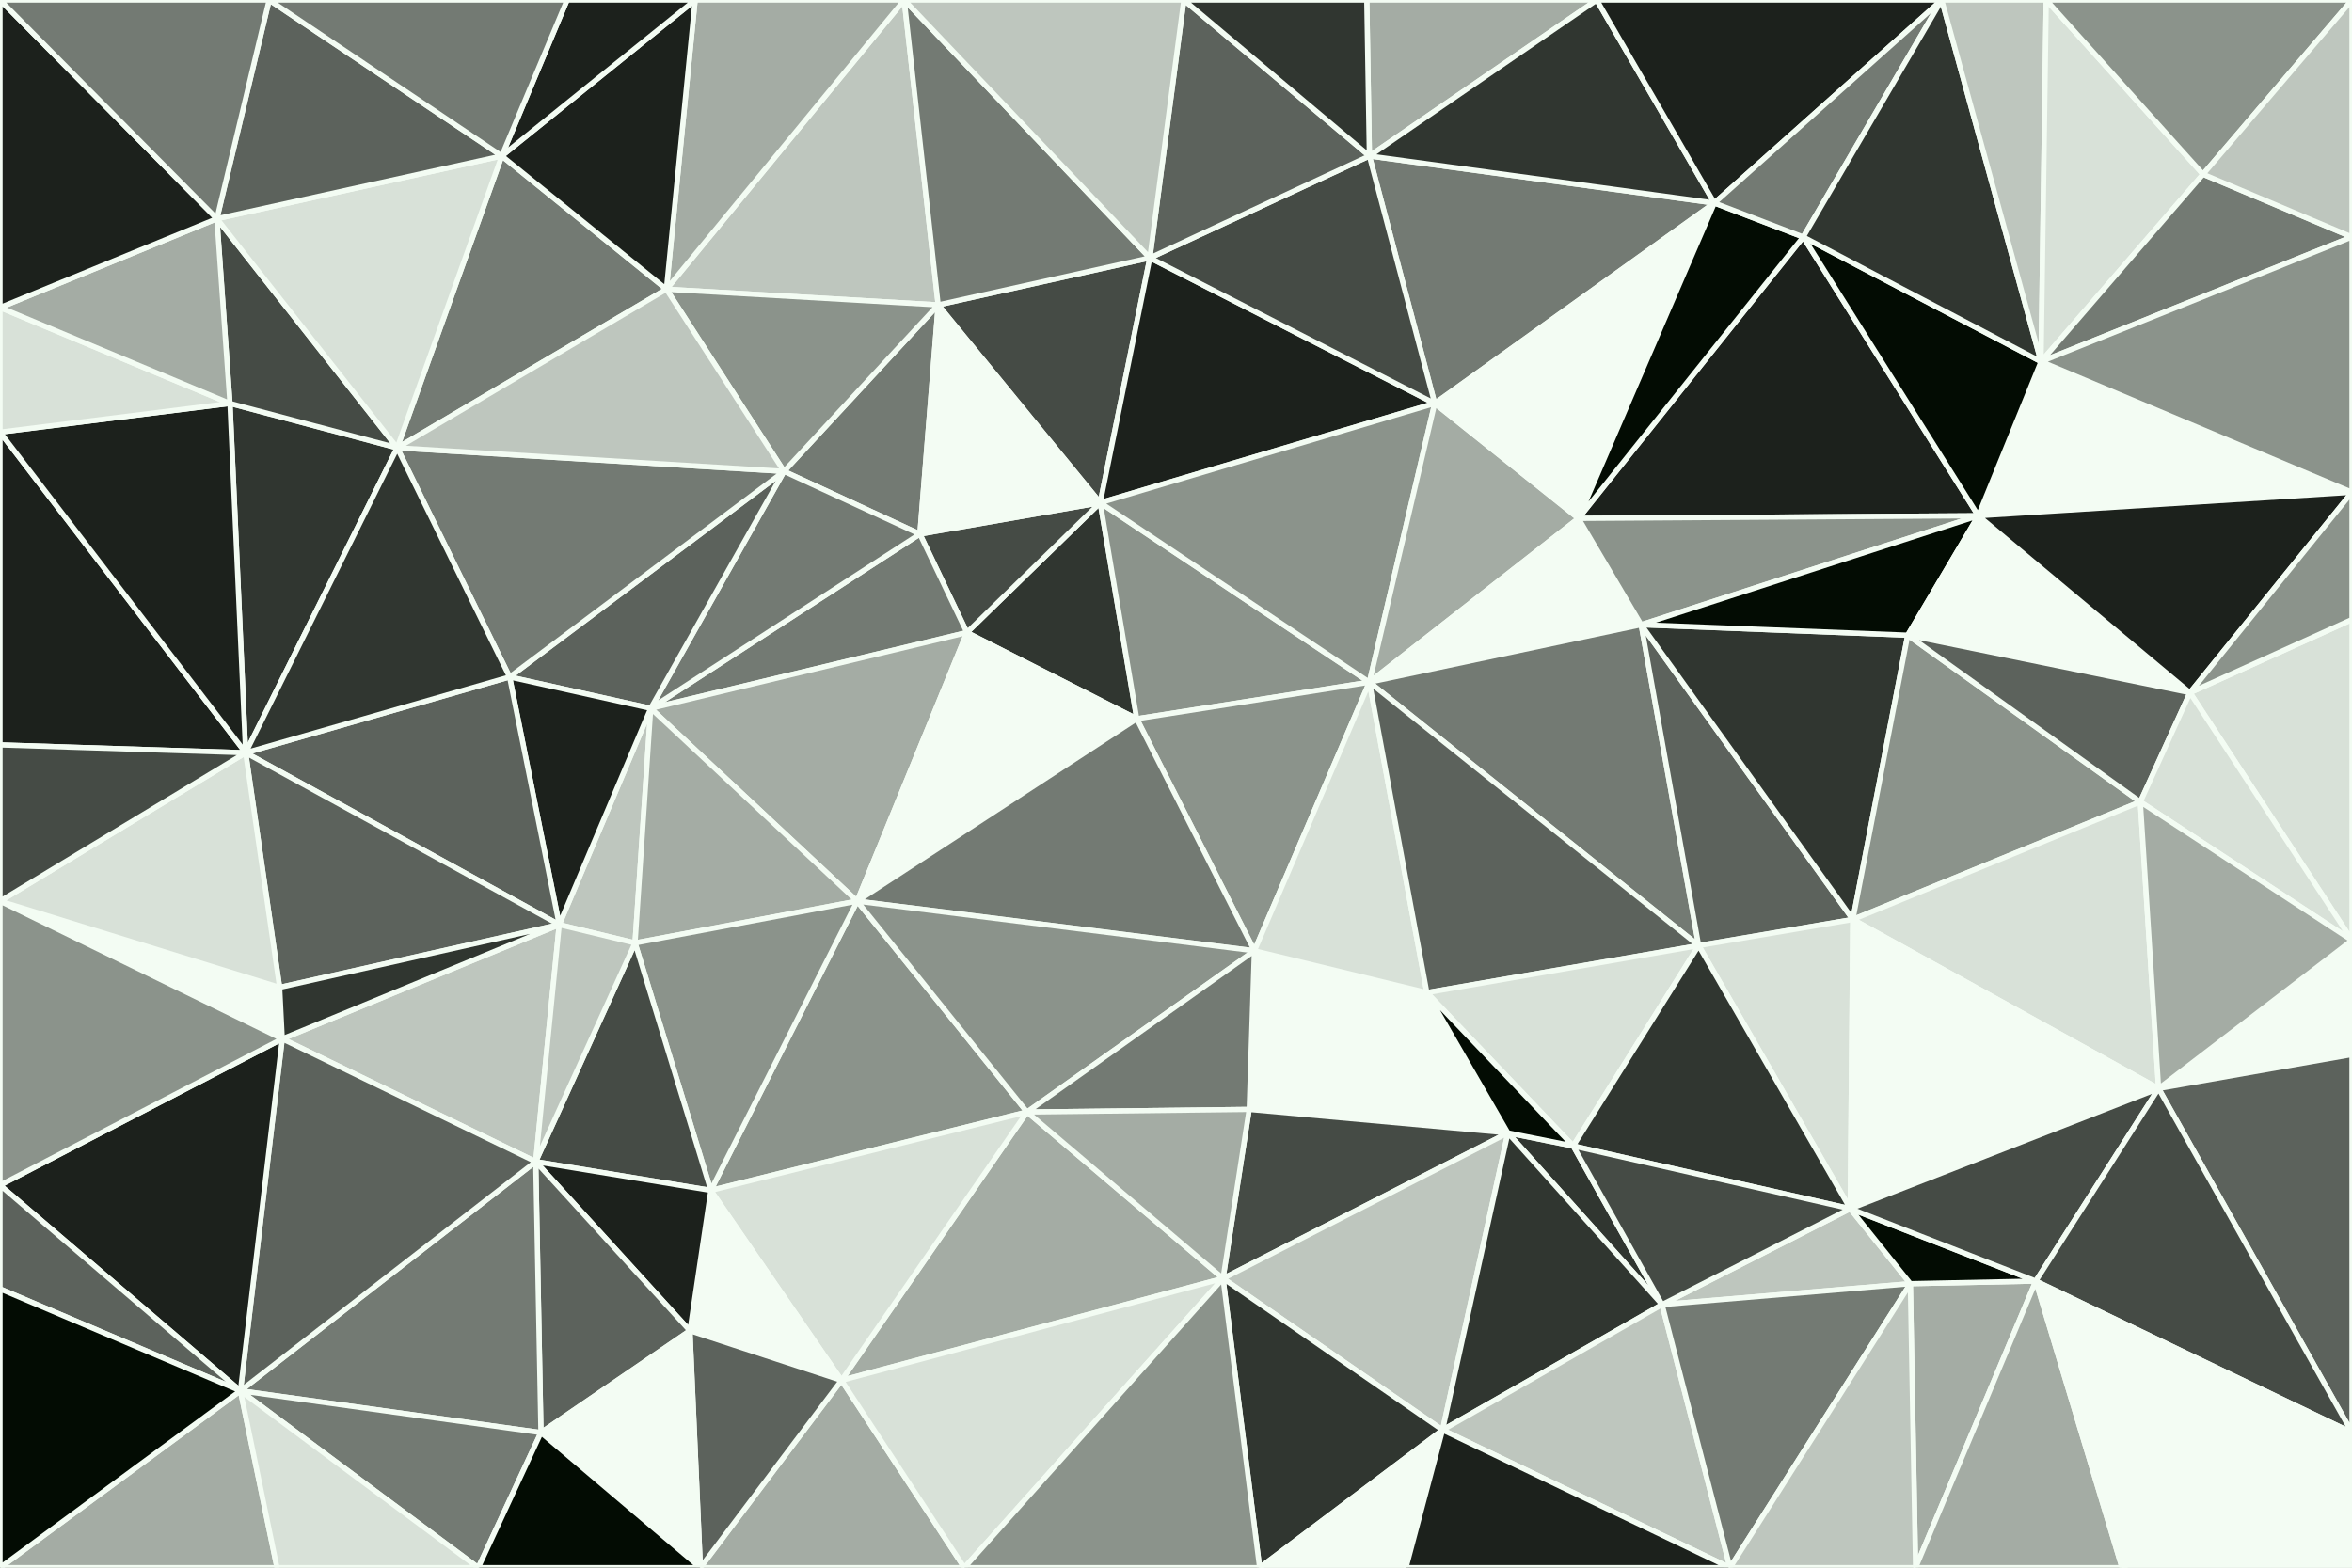 <svg id="visual" viewBox="0 0 900 600" width="900" height="600" xmlns="http://www.w3.org/2000/svg" xmlns:xlink="http://www.w3.org/1999/xlink" version="1.1"><rect x="0" y="0" width="900" height="600" fill="#808080" stroke="none"/><g stroke-width="2" stroke-linejoin="bevel"><path d="M435 275.1L421 192.4L370 242.1Z" fill="#303630" stroke="#f3fcf3"></path><path d="M421 192.4L352 204.4L370 242.1Z" fill="#454b45" stroke="#f3fcf3"></path><path d="M435 275.1L524 261.1L421 192.4Z" fill="#8b938b" stroke="#f3fcf3"></path><path d="M359 116.7L300 180.4L352 204.4Z" fill="#737a73" stroke="#f3fcf3"></path><path d="M352 204.4L249 271.1L370 242.1Z" fill="#737a73" stroke="#f3fcf3"></path><path d="M440 98.7L359 116.7L421 192.4Z" fill="#454b45" stroke="#f3fcf3"></path><path d="M421 192.4L359 116.7L352 204.4Z" fill="#f3fcf3" stroke="#f3fcf3"></path><path d="M249 271.1L328 344.9L370 242.1Z" fill="#a4aca4" stroke="#f3fcf3"></path><path d="M370 242.1L328 344.9L435 275.1Z" fill="#f3fcf3" stroke="#f3fcf3"></path><path d="M435 275.1L480 363.9L524 261.1Z" fill="#8b938b" stroke="#f3fcf3"></path><path d="M549 154.4L440 98.7L421 192.4Z" fill="#1c211c" stroke="#f3fcf3"></path><path d="M328 344.9L480 363.9L435 275.1Z" fill="#737a73" stroke="#f3fcf3"></path><path d="M524 261.1L549 154.4L421 192.4Z" fill="#8b938b" stroke="#f3fcf3"></path><path d="M300 180.4L249 271.1L352 204.4Z" fill="#737a73" stroke="#f3fcf3"></path><path d="M272 455.6L393 425.6L328 344.9Z" fill="#8b938b" stroke="#f3fcf3"></path><path d="M328 344.9L393 425.6L480 363.9Z" fill="#8b938b" stroke="#f3fcf3"></path><path d="M524 261.1L604 198.4L549 154.4Z" fill="#a4aca4" stroke="#f3fcf3"></path><path d="M628 239.1L604 198.4L524 261.1Z" fill="#f3fcf3" stroke="#f3fcf3"></path><path d="M478 424.6L546 379.9L480 363.9Z" fill="#f3fcf3" stroke="#f3fcf3"></path><path d="M480 363.9L546 379.9L524 261.1Z" fill="#d8e1d8" stroke="#f3fcf3"></path><path d="M393 425.6L478 424.6L480 363.9Z" fill="#737a73" stroke="#f3fcf3"></path><path d="M346 0L255 110.7L359 116.7Z" fill="#bec6be" stroke="#f3fcf3"></path><path d="M359 116.7L255 110.7L300 180.4Z" fill="#8b938b" stroke="#f3fcf3"></path><path d="M300 180.4L195 259.1L249 271.1Z" fill="#5c625c" stroke="#f3fcf3"></path><path d="M656 77.7L524 59.7L549 154.4Z" fill="#737a73" stroke="#f3fcf3"></path><path d="M549 154.4L524 59.7L440 98.7Z" fill="#454b45" stroke="#f3fcf3"></path><path d="M440 98.7L346 0L359 116.7Z" fill="#737a73" stroke="#f3fcf3"></path><path d="M214 353.9L243 360.9L249 271.1Z" fill="#bec6be" stroke="#f3fcf3"></path><path d="M249 271.1L243 360.9L328 344.9Z" fill="#a4aca4" stroke="#f3fcf3"></path><path d="M650 361.9L628 239.1L524 261.1Z" fill="#737a73" stroke="#f3fcf3"></path><path d="M611 0L523 0L524 59.7Z" fill="#a4aca4" stroke="#f3fcf3"></path><path d="M152 171.4L195 259.1L300 180.4Z" fill="#737a73" stroke="#f3fcf3"></path><path d="M195 259.1L214 353.9L249 271.1Z" fill="#1c211c" stroke="#f3fcf3"></path><path d="M322 528.3L468 489.3L393 425.6Z" fill="#a4aca4" stroke="#f3fcf3"></path><path d="M524 59.7L453 0L440 98.7Z" fill="#5c625c" stroke="#f3fcf3"></path><path d="M453 0L346 0L440 98.7Z" fill="#bec6be" stroke="#f3fcf3"></path><path d="M478 424.6L577 433.6L546 379.9Z" fill="#f3fcf3" stroke="#f3fcf3"></path><path d="M546 379.9L650 361.9L524 261.1Z" fill="#5c625c" stroke="#f3fcf3"></path><path d="M468 489.3L577 433.6L478 424.6Z" fill="#454b45" stroke="#f3fcf3"></path><path d="M272 455.6L328 344.9L243 360.9Z" fill="#8b938b" stroke="#f3fcf3"></path><path d="M393 425.6L468 489.3L478 424.6Z" fill="#a4aca4" stroke="#f3fcf3"></path><path d="M656 77.7L549 154.4L604 198.4Z" fill="#f3fcf3" stroke="#f3fcf3"></path><path d="M524 59.7L523 0L453 0Z" fill="#303630" stroke="#f3fcf3"></path><path d="M205 444.6L272 455.6L243 360.9Z" fill="#454b45" stroke="#f3fcf3"></path><path d="M602 438.6L650 361.9L546 379.9Z" fill="#d8e1d8" stroke="#f3fcf3"></path><path d="M192 59.7L152 171.4L255 110.7Z" fill="#737a73" stroke="#f3fcf3"></path><path d="M255 110.7L152 171.4L300 180.4Z" fill="#bec6be" stroke="#f3fcf3"></path><path d="M108 397.6L205 444.6L214 353.9Z" fill="#bec6be" stroke="#f3fcf3"></path><path d="M636 499.3L602 438.6L577 433.6Z" fill="#303630" stroke="#f3fcf3"></path><path d="M577 433.6L602 438.6L546 379.9Z" fill="#030c03" stroke="#f3fcf3"></path><path d="M346 0L266 0L255 110.7Z" fill="#a4aca4" stroke="#f3fcf3"></path><path d="M266 0L192 59.7L255 110.7Z" fill="#1c211c" stroke="#f3fcf3"></path><path d="M690 90.7L604 198.4L757 197.4Z" fill="#1c211c" stroke="#f3fcf3"></path><path d="M690 90.7L656 77.7L604 198.4Z" fill="#030c03" stroke="#f3fcf3"></path><path d="M214 353.9L205 444.6L243 360.9Z" fill="#bec6be" stroke="#f3fcf3"></path><path d="M272 455.6L322 528.3L393 425.6Z" fill="#d8e1d8" stroke="#f3fcf3"></path><path d="M94 288.1L214 353.9L195 259.1Z" fill="#5c625c" stroke="#f3fcf3"></path><path d="M264 509.3L322 528.3L272 455.6Z" fill="#f3fcf3" stroke="#f3fcf3"></path><path d="M266 0L217 0L192 59.7Z" fill="#1c211c" stroke="#f3fcf3"></path><path d="M656 77.7L611 0L524 59.7Z" fill="#303630" stroke="#f3fcf3"></path><path d="M205 444.6L264 509.3L272 455.6Z" fill="#1c211c" stroke="#f3fcf3"></path><path d="M757 197.4L604 198.4L628 239.1Z" fill="#8b938b" stroke="#f3fcf3"></path><path d="M656 77.7L743 0L611 0Z" fill="#1c211c" stroke="#f3fcf3"></path><path d="M709 351.9L628 239.1L650 361.9Z" fill="#5c625c" stroke="#f3fcf3"></path><path d="M709 351.9L730 243.1L628 239.1Z" fill="#303630" stroke="#f3fcf3"></path><path d="M708 462.6L709 351.9L650 361.9Z" fill="#d8e1d8" stroke="#f3fcf3"></path><path d="M88 154.4L94 288.1L152 171.4Z" fill="#303630" stroke="#f3fcf3"></path><path d="M152 171.4L94 288.1L195 259.1Z" fill="#303630" stroke="#f3fcf3"></path><path d="M88 154.4L152 171.4L83 83.7Z" fill="#454b45" stroke="#f3fcf3"></path><path d="M83 83.7L152 171.4L192 59.7Z" fill="#d8e1d8" stroke="#f3fcf3"></path><path d="M94 288.1L107 377.9L214 353.9Z" fill="#5c625c" stroke="#f3fcf3"></path><path d="M205 444.6L207 548.3L264 509.3Z" fill="#5c625c" stroke="#f3fcf3"></path><path d="M468 489.3L552 547.3L577 433.6Z" fill="#bec6be" stroke="#f3fcf3"></path><path d="M602 438.6L708 462.6L650 361.9Z" fill="#303630" stroke="#f3fcf3"></path><path d="M482 600L552 547.3L468 489.3Z" fill="#303630" stroke="#f3fcf3"></path><path d="M552 547.3L636 499.3L577 433.6Z" fill="#303630" stroke="#f3fcf3"></path><path d="M730 243.1L757 197.4L628 239.1Z" fill="#030c03" stroke="#f3fcf3"></path><path d="M838 265.1L757 197.4L730 243.1Z" fill="#f3fcf3" stroke="#f3fcf3"></path><path d="M0 344.9L108 397.6L107 377.9Z" fill="#f3fcf3" stroke="#f3fcf3"></path><path d="M107 377.9L108 397.6L214 353.9Z" fill="#303630" stroke="#f3fcf3"></path><path d="M103 0L83 83.7L192 59.7Z" fill="#5c625c" stroke="#f3fcf3"></path><path d="M0 165.4L0 285.1L94 288.1Z" fill="#1c211c" stroke="#f3fcf3"></path><path d="M268 600L369 600L322 528.3Z" fill="#a4aca4" stroke="#f3fcf3"></path><path d="M322 528.3L369 600L468 489.3Z" fill="#d8e1d8" stroke="#f3fcf3"></path><path d="M268 600L322 528.3L264 509.3Z" fill="#5c625c" stroke="#f3fcf3"></path><path d="M369 600L482 600L468 489.3Z" fill="#8b938b" stroke="#f3fcf3"></path><path d="M552 547.3L662 600L636 499.3Z" fill="#bec6be" stroke="#f3fcf3"></path><path d="M731 491.3L708 462.6L636 499.3Z" fill="#bec6be" stroke="#f3fcf3"></path><path d="M636 499.3L708 462.6L602 438.6Z" fill="#454b45" stroke="#f3fcf3"></path><path d="M709 351.9L819 306.9L730 243.1Z" fill="#8b938b" stroke="#f3fcf3"></path><path d="M92 532.3L207 548.3L205 444.6Z" fill="#737a73" stroke="#f3fcf3"></path><path d="M900 188.4L781 138.4L757 197.4Z" fill="#f3fcf3" stroke="#f3fcf3"></path><path d="M757 197.4L781 138.4L690 90.7Z" fill="#030c03" stroke="#f3fcf3"></path><path d="M690 90.7L743 0L656 77.7Z" fill="#737a73" stroke="#f3fcf3"></path><path d="M482 600L538 600L552 547.3Z" fill="#f3fcf3" stroke="#f3fcf3"></path><path d="M217 0L103 0L192 59.7Z" fill="#737a73" stroke="#f3fcf3"></path><path d="M207 548.3L268 600L264 509.3Z" fill="#f3fcf3" stroke="#f3fcf3"></path><path d="M781 138.4L743 0L690 90.7Z" fill="#303630" stroke="#f3fcf3"></path><path d="M662 600L731 491.3L636 499.3Z" fill="#737a73" stroke="#f3fcf3"></path><path d="M826 416.6L819 306.9L709 351.9Z" fill="#d8e1d8" stroke="#f3fcf3"></path><path d="M826 416.6L709 351.9L708 462.6Z" fill="#f3fcf3" stroke="#f3fcf3"></path><path d="M94 288.1L0 344.9L107 377.9Z" fill="#d8e1d8" stroke="#f3fcf3"></path><path d="M92 532.3L183 600L207 548.3Z" fill="#737a73" stroke="#f3fcf3"></path><path d="M0 165.4L94 288.1L88 154.4Z" fill="#1c211c" stroke="#f3fcf3"></path><path d="M0 165.4L88 154.4L0 117.7Z" fill="#d8e1d8" stroke="#f3fcf3"></path><path d="M0 117.7L88 154.4L83 83.7Z" fill="#a4aca4" stroke="#f3fcf3"></path><path d="M819 306.9L838 265.1L730 243.1Z" fill="#5c625c" stroke="#f3fcf3"></path><path d="M781 138.4L783 0L743 0Z" fill="#bec6be" stroke="#f3fcf3"></path><path d="M0 285.1L0 344.9L94 288.1Z" fill="#454b45" stroke="#f3fcf3"></path><path d="M0 0L0 117.7L83 83.7Z" fill="#1c211c" stroke="#f3fcf3"></path><path d="M92 532.3L205 444.6L108 397.6Z" fill="#5c625c" stroke="#f3fcf3"></path><path d="M207 548.3L183 600L268 600Z" fill="#030c03" stroke="#f3fcf3"></path><path d="M0 453.6L92 532.3L108 397.6Z" fill="#1c211c" stroke="#f3fcf3"></path><path d="M843 66.7L783 0L781 138.4Z" fill="#d8e1d8" stroke="#f3fcf3"></path><path d="M538 600L662 600L552 547.3Z" fill="#1c211c" stroke="#f3fcf3"></path><path d="M733 600L779 490.3L731 491.3Z" fill="#a4aca4" stroke="#f3fcf3"></path><path d="M731 491.3L779 490.3L708 462.6Z" fill="#030c03" stroke="#f3fcf3"></path><path d="M900 359.9L900 237.1L838 265.1Z" fill="#d8e1d8" stroke="#f3fcf3"></path><path d="M779 490.3L826 416.6L708 462.6Z" fill="#454b45" stroke="#f3fcf3"></path><path d="M900 90.7L843 66.7L781 138.4Z" fill="#737a73" stroke="#f3fcf3"></path><path d="M0 344.9L0 453.6L108 397.6Z" fill="#8b938b" stroke="#f3fcf3"></path><path d="M103 0L0 0L83 83.7Z" fill="#737a73" stroke="#f3fcf3"></path><path d="M0 600L106 600L92 532.3Z" fill="#a4aca4" stroke="#f3fcf3"></path><path d="M92 532.3L106 600L183 600Z" fill="#d8e1d8" stroke="#f3fcf3"></path><path d="M662 600L733 600L731 491.3Z" fill="#bec6be" stroke="#f3fcf3"></path><path d="M900 403.6L900 359.9L826 416.6Z" fill="#f3fcf3" stroke="#f3fcf3"></path><path d="M900 359.9L838 265.1L819 306.9Z" fill="#d8e1d8" stroke="#f3fcf3"></path><path d="M838 265.1L900 188.4L757 197.4Z" fill="#1c211c" stroke="#f3fcf3"></path><path d="M0 453.6L0 493.3L92 532.3Z" fill="#5c625c" stroke="#f3fcf3"></path><path d="M900 237.1L900 188.4L838 265.1Z" fill="#8b938b" stroke="#f3fcf3"></path><path d="M826 416.6L900 359.9L819 306.9Z" fill="#a4aca4" stroke="#f3fcf3"></path><path d="M900 403.6L826 416.6L900 548.3Z" fill="#5c625c" stroke="#f3fcf3"></path><path d="M900 188.4L900 90.7L781 138.4Z" fill="#8b938b" stroke="#f3fcf3"></path><path d="M843 66.7L900 0L783 0Z" fill="#8b938b" stroke="#f3fcf3"></path><path d="M900 548.3L826 416.6L779 490.3Z" fill="#454b45" stroke="#f3fcf3"></path><path d="M733 600L812 600L779 490.3Z" fill="#a4aca4" stroke="#f3fcf3"></path><path d="M900 90.7L900 0L843 66.7Z" fill="#bec6be" stroke="#f3fcf3"></path><path d="M0 493.3L0 600L92 532.3Z" fill="#030c03" stroke="#f3fcf3"></path><path d="M812 600L900 548.3L779 490.3Z" fill="#f3fcf3" stroke="#f3fcf3"></path><path d="M812 600L900 600L900 548.3Z" fill="#f3fcf3" stroke="#f3fcf3"></path></g></svg>
